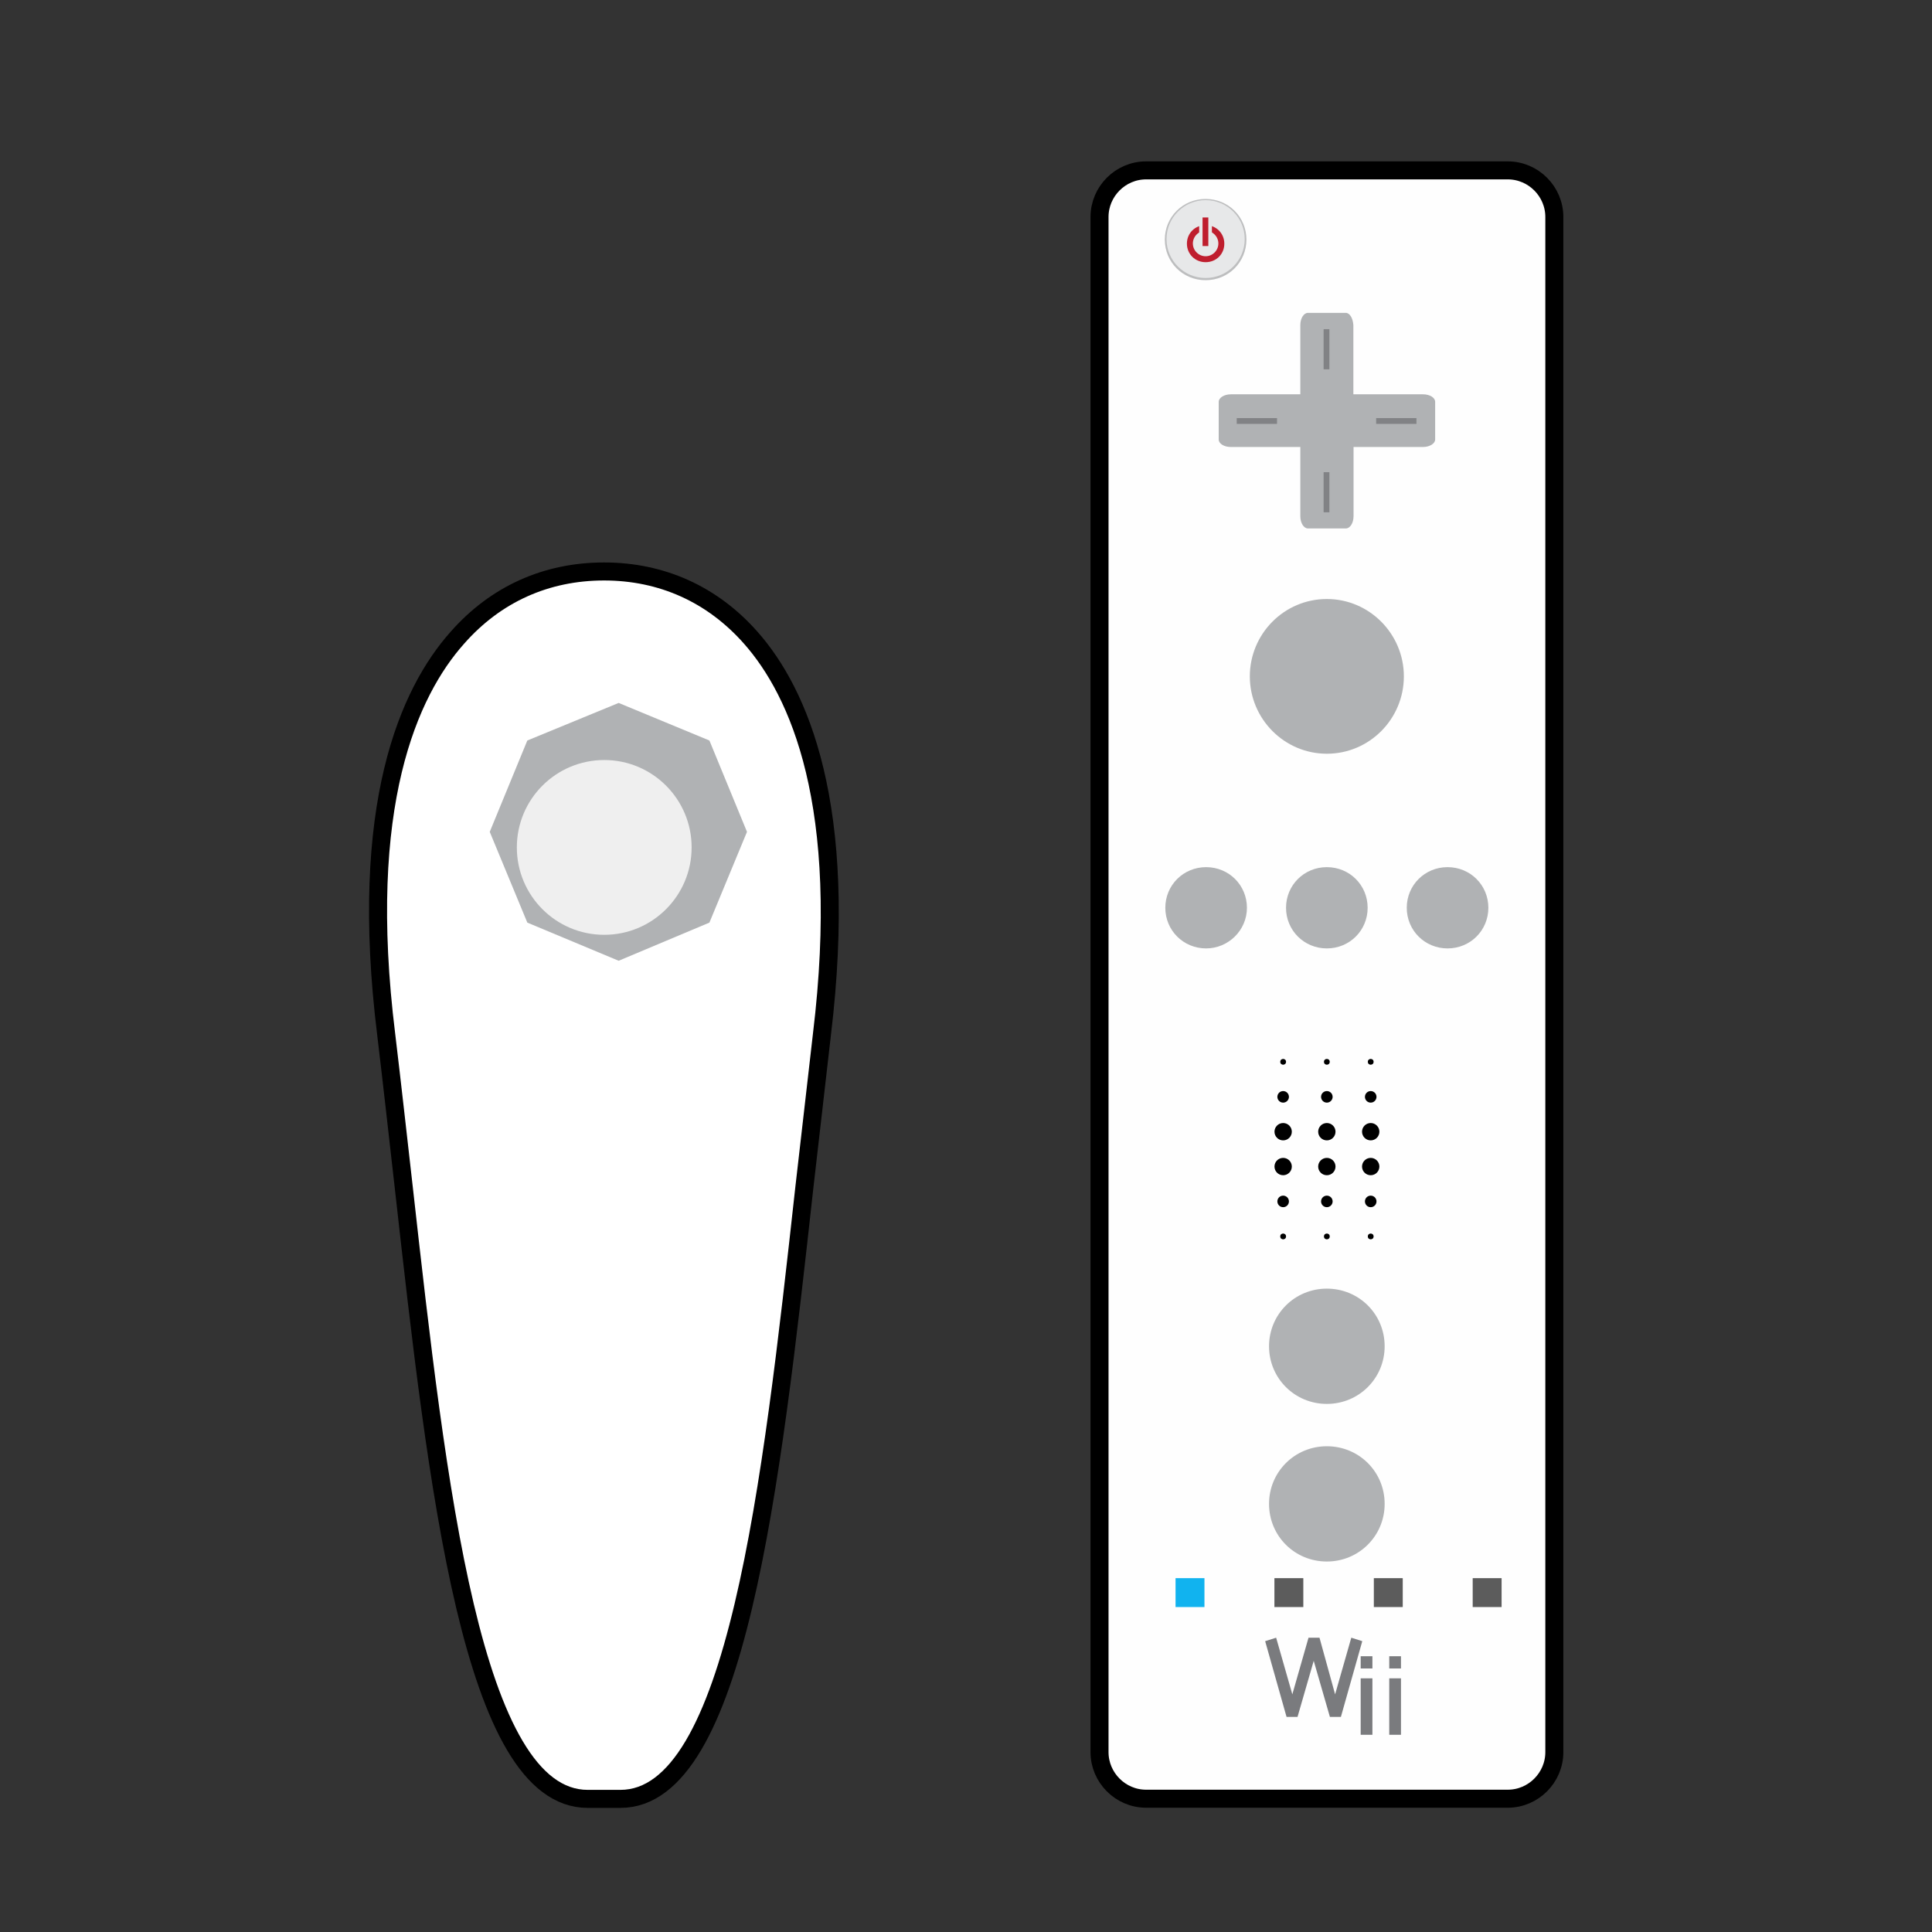 <?xml version="1.0" encoding="UTF-8" standalone="no"?>
<!-- Created with Inkscape (http://www.inkscape.org/) -->

<svg
   xmlns:dc="http://purl.org/dc/elements/1.1/"
   xmlns:cc="http://creativecommons.org/ns#"
   xmlns:rdf="http://www.w3.org/1999/02/22-rdf-syntax-ns#"
   xmlns:svg="http://www.w3.org/2000/svg"
   xmlns="http://www.w3.org/2000/svg"
   xmlns:sodipodi="http://sodipodi.sourceforge.net/DTD/sodipodi-0.dtd"
   xmlns:inkscape="http://www.inkscape.org/namespaces/inkscape"
   width="42"
   height="42"
   viewBox="0 0 11.113 11.113"
   version="1.1"
   id="svg4925"
   inkscape:version="0.92.5 (2060ec1f9f, 2020-04-08)"
   sodipodi:docname="wii_remote_nunchuck_nintendo.svg">
  <rect x="0" y="0" width="11.113" height="11.113" fill="#333333" stroke="none"/>
  <defs
     id="defs4919" />
  <sodipodi:namedview
     id="base"
     pagecolor="#ffffff"
     bordercolor="#666666"
     borderopacity="1.0"
     inkscape:pageopacity="0.0"
     inkscape:pageshadow="2"
     inkscape:zoom="32"
     inkscape:cx="3.7670704"
     inkscape:cy="20.243876"
     inkscape:document-units="mm"
     inkscape:current-layer="layer1"
     showgrid="false"
     units="px"
     inkscape:window-width="3840"
     inkscape:window-height="2065"
     inkscape:window-x="0"
     inkscape:window-y="0"
     inkscape:window-maximized="1"
     inkscape:snap-bbox="true" />
  <g
     inkscape:label="Layer 1"
     inkscape:groupmode="layer"
     id="layer1"
     transform="translate(0,-285.887)">
    <g
       id="g5629"
       transform="matrix(0.978,0,0,0.978,0.124,6.493)">
      <path
         id="path188"
         d="m 3.33,296.259 c -0.681,0 -0.884,-1.829 -1.082,-3.596 -0.034,-0.298 -0.068,-0.606 -0.103,-0.897 -0.168,-1.353 0.134,-2.017 0.418,-2.336 0.226,-0.257 0.524,-0.39 0.863,-0.39 0.339,0 0.637,0.134 0.863,0.39 0.281,0.318 0.582,0.983 0.418,2.336 -0.034,0.291 -0.068,0.599 -0.103,0.897 -0.195,1.767 -0.401,3.596 -1.082,3.596 z"
         inkscape:connector-curvature="0"
         style="fill:#ffffff;fill-opacity:1;stroke:#000000;stroke-width:0.106;stroke-miterlimit:4;stroke-dasharray:none;stroke-opacity:1" />
      <polygon
         transform="matrix(0.034,0,0,0.034,15.15,277.852)"
         id="polygon192"
         points="-326.6,358.3 -320.1,374.1 -326.6,389.8 -342.3,396.4 -358.1,389.8 -364.6,374.1 -358.1,358.3 -342.3,351.8 "
         style="fill:#b0b2b4;fill-opacity:1" />
      <circle
         style="fill:#efefef;fill-opacity:1;stroke-width:0.034"
         cx="3.427"
         cy="290.663"
         r="0.514"
         id="circle198" />
    </g>
    <g
       id="g5624"
       transform="matrix(0.978,0,0,0.978,0.124,6.493)">
      <path
         inkscape:connector-curvature="0"
         id="path6"
         d="m 6.614,286.681 c -0.151,0 -0.274,0.124 -0.274,0.274 v 9.029 c 0,0.15 0.123,0.274 0.274,0.274 h 2.127 c 0.151,0 0.274,-0.124 0.274,-0.274 v -9.029 c 0,-0.15 -0.123,-0.274 -0.274,-0.274 z"
         style="fill:#fefefe;fill-opacity:1;stroke:#000000;stroke-width:0.106;stroke-miterlimit:4;stroke-dasharray:none;stroke-opacity:1" />
      <g
         transform="matrix(0.034,0,0,0.034,15.396,277.784)"
         id="g16">
        <polyline
           style="fill:#5c5c5c"
           id="polyline8"
           points="-231.1,505.2 -236.1,505.2 -236.1,510.2 -231.1,510.2 -231.1,505.2    " />
        <polyline
           style="fill:#5c5c5c"
           id="polyline10"
           points="-196.8,505.2 -201.8,505.2 -201.8,510.2 -196.8,510.2 -196.8,505.2    " />
        <polyline
           style="fill:#5c5c5c"
           id="polyline12"
           points="-213.9,505.2 -218.9,505.2 -218.9,510.2 -213.9,510.2 -213.9,505.2    " />
        <polyline
           style="fill:#11b3ef"
           id="polyline14"
           points="-248.2,505.2 -253.2,505.2 -253.2,510.2 -248.2,510.2 -248.2,505.2    " />
      </g>
      <path
         style="fill:#b0b2b4;fill-opacity:1;stroke-width:0.034"
         inkscape:connector-curvature="0"
         id="path56"
         d="M 7.789,287.519 H 7.566 c -0.024,0 -0.045,0.031 -0.045,0.072 v 0.407 H 7.113 c -0.041,0 -0.072,0.021 -0.072,0.044 v 0.222 c 0,0.024 0.031,0.044 0.072,0.044 h 0.408 v 0.407 c 0,0.041 0.021,0.072 0.045,0.072 h 0.223 c 0.024,0 0.045,-0.031 0.045,-0.072 v -0.407 h 0.408 c 0.041,0 0.072,-0.021 0.072,-0.044 v -0.222 c 0,-0.024 -0.031,-0.044 -0.072,-0.044 H 7.833 v -0.407 c -0.003,-0.041 -0.021,-0.072 -0.045,-0.072" />
      <rect
         style="fill:#818285;stroke-width:0.034"
         id="rect58"
         height="0.034"
         width="0.237"
         y="288.138"
         x="7.147" />
      <rect
         style="fill:#818285;stroke-width:0.034"
         id="rect60"
         height="0.034"
         width="0.237"
         y="288.138"
         x="7.967" />
      <rect
         style="fill:#818285;stroke-width:0.034"
         id="rect62"
         height="0.236"
         width="0.034"
         y="287.615"
         x="7.658" />
      <rect
         style="fill:#818285;stroke-width:0.034"
         id="rect64"
         height="0.236"
         width="0.034"
         y="288.456"
         x="7.658" />
      <path
         style="fill:#bdbebf;stroke-width:0.034"
         inkscape:connector-curvature="0"
         id="path66"
         d="m 6.964,287.327 c -0.134,0 -0.24,-0.106 -0.24,-0.239 0,-0.133 0.106,-0.239 0.24,-0.239 0.134,0 0.24,0.106 0.24,0.239 0,0.133 -0.106,0.239 -0.24,0.239 z" />
      <ellipse
         ry="0.229"
         rx="0.23"
         style="fill:#e7e8e9;stroke-width:0.034"
         id="circle68"
         cy="287.085"
         cx="6.964" />
      <path
         style="fill:#bf1e2e;stroke-width:0.034"
         inkscape:connector-curvature="0"
         id="path70"
         d="m 6.964,287.221 c -0.062,0 -0.11,-0.048 -0.11,-0.109 0,-0.062 0.048,-0.109 0.11,-0.109 0.062,0 0.11,0.048 0.11,0.109 0,0.062 -0.048,0.109 -0.11,0.109 z m 0,-0.185 c -0.041,0 -0.075,0.034 -0.075,0.075 0,0.041 0.034,0.075 0.075,0.075 0.041,0 0.075,-0.034 0.075,-0.075 0,-0.041 -0.034,-0.075 -0.075,-0.075 z" />
      <rect
         style="fill:#e7e8e9;stroke-width:0.034"
         id="rect72"
         height="0.202"
         width="0.075"
         y="286.944"
         x="6.926" />
      <rect
         style="fill:#bf1e2e;stroke-width:0.034"
         id="rect74"
         height="0.168"
         width="0.034"
         y="286.958"
         x="6.946" />
      <path
         style="fill:#b0b2b4;fill-opacity:1;stroke-width:0.034"
         inkscape:connector-curvature="0"
         id="path76"
         d="m 7.677,290.112 c -0.25,0 -0.453,-0.205 -0.453,-0.455 0,-0.25 0.202,-0.455 0.453,-0.455 0.25,0 0.453,0.205 0.453,0.455 0,0.25 -0.202,0.455 -0.453,0.455 z" />
      <path
         style="fill:#b0b2b4;fill-opacity:1;stroke-width:0.034"
         inkscape:connector-curvature="0"
         id="path84"
         d="m 7.677,291.257 c -0.134,0 -0.24,-0.106 -0.24,-0.239 0,-0.133 0.106,-0.239 0.24,-0.239 0.134,0 0.24,0.106 0.24,0.239 0,0.133 -0.106,0.239 -0.24,0.239" />
      <path
         style="fill:#b0b2b4;fill-opacity:1;stroke-width:0.034"
         inkscape:connector-curvature="0"
         id="path92"
         d="m 6.967,291.257 c -0.134,0 -0.24,-0.106 -0.24,-0.239 0,-0.133 0.106,-0.239 0.24,-0.239 0.134,0 0.24,0.106 0.24,0.239 0,0.133 -0.11,0.239 -0.24,0.239 z" />
      <path
         style="fill:#b0b2b4;fill-opacity:1;stroke-width:0.034"
         inkscape:connector-curvature="0"
         id="path100"
         d="m 8.387,291.257 c -0.134,0 -0.24,-0.106 -0.24,-0.239 0,-0.133 0.106,-0.239 0.24,-0.239 0.134,0 0.24,0.106 0.24,0.239 0,0.133 -0.106,0.239 -0.24,0.239 z" />
      <path
         style="fill:#b0b2b4;fill-opacity:1;stroke-width:0.034"
         inkscape:connector-curvature="0"
         id="path112"
         d="m 7.677,293.936 c -0.189,0 -0.34,-0.151 -0.34,-0.339 0,-0.188 0.151,-0.339 0.34,-0.339 0.189,0 0.34,0.15 0.34,0.339 0,0.188 -0.151,0.339 -0.34,0.339 z" />
      <path
         style="fill:#b0b2b4;fill-opacity:1;stroke-width:0.034"
         inkscape:connector-curvature="0"
         id="path120"
         d="m 7.677,294.863 c -0.189,0 -0.34,-0.15 -0.34,-0.339 0,-0.188 0.151,-0.339 0.34,-0.339 0.189,0 0.34,0.15 0.34,0.339 0,0.188 -0.151,0.339 -0.34,0.339 z" />
      <rect
         style="fill:#7a7b7e;fill-opacity:1;stroke-width:0.034"
         id="rect126"
         height="0.332"
         width="0.069"
         y="295.55"
         x="8.044" />
      <rect
         style="fill:#7a7b7e;fill-opacity:1;stroke-width:0.034"
         id="rect128"
         height="0.072"
         width="0.069"
         y="295.42"
         x="8.044" />
      <rect
         style="fill:#7a7b7e;fill-opacity:1;stroke-width:0.034"
         id="rect130"
         height="0.332"
         width="0.069"
         y="295.55"
         x="7.876" />
      <rect
         style="fill:#7a7b7e;fill-opacity:1;stroke-width:0.034"
         id="rect132"
         height="0.072"
         width="0.069"
         y="295.42"
         x="7.876" />
      <polygon
         transform="matrix(0.034,0,0,0.034,15.328,277.784)"
         style="fill:#7a7b7e;fill-opacity:1"
         id="polygon134"
         points="-227.3,519.5 -230.1,529.2 -232,529.2 -235.7,516.1 -233.8,515.5 -231,525.3 -228.2,515.5 -226.3,515.5 -223.6,525.3 -220.8,515.5 -218.9,516.1 -222.6,529.2 -224.5,529.2 " />
      <rect
         y="287.396"
         x="6.115"
         height="1.573"
         width="2.69"
         id="rect5214"
         style="opacity:1;vector-effect:none;fill:none;fill-opacity:1;stroke:none;stroke-width:0.109;stroke-linecap:round;stroke-linejoin:round;stroke-miterlimit:4;stroke-dasharray:none;stroke-dashoffset:0;stroke-opacity:1;paint-order:normal" />
      <ellipse
         ry="0.051"
         rx="0.051"
         style="stroke-width:0.034"
         id="circle18-5"
         cy="292.54"
         cx="7.935" />
      <ellipse
         ry="0.051"
         rx="0.051"
         style="stroke-width:0.034"
         id="circle20-6"
         cy="292.54"
         cx="7.677" />
      <ellipse
         ry="0.051"
         rx="0.051"
         style="stroke-width:0.034"
         id="circle22-6"
         cy="292.54"
         cx="7.42" />
      <ellipse
         ry="0.051"
         rx="0.051"
         style="stroke-width:0.034"
         id="circle24-4"
         cy="292.335"
         cx="7.935" />
      <ellipse
         ry="0.051"
         rx="0.051"
         style="stroke-width:0.034"
         id="circle26-0"
         cy="292.335"
         cx="7.677" />
      <ellipse
         ry="0.051"
         rx="0.051"
         style="stroke-width:0.034"
         id="circle28-0"
         cy="292.335"
         cx="7.42" />
      <ellipse
         ry="0.034"
         rx="0.034"
         style="stroke-width:0.034"
         id="circle30-4"
         cy="292.13"
         cx="7.935" />
      <ellipse
         ry="0.034"
         rx="0.034"
         style="stroke-width:0.034"
         id="circle32-6"
         cy="292.13"
         cx="7.677" />
      <ellipse
         ry="0.034"
         rx="0.034"
         style="stroke-width:0.034"
         id="circle34-2"
         cy="292.13"
         cx="7.42" />
      <ellipse
         ry="0.017"
         rx="0.017"
         style="stroke-width:0.034"
         id="circle36-6"
         cy="291.924"
         cx="7.935" />
      <ellipse
         ry="0.017"
         rx="0.017"
         style="stroke-width:0.034"
         id="circle38-7"
         cy="291.924"
         cx="7.677" />
      <ellipse
         ry="0.017"
         rx="0.017"
         style="stroke-width:0.034"
         id="circle40-5"
         cy="291.924"
         cx="7.42" />
      <ellipse
         ry="0.017"
         rx="0.017"
         style="stroke-width:0.034"
         id="circle42-6"
         cy="292.951"
         cx="7.935" />
      <ellipse
         ry="0.017"
         rx="0.017"
         style="stroke-width:0.034"
         id="circle44-9"
         cy="292.951"
         cx="7.677" />
      <ellipse
         ry="0.017"
         rx="0.017"
         style="stroke-width:0.034"
         id="circle46-8"
         cy="292.951"
         cx="7.42" />
      <ellipse
         ry="0.034"
         rx="0.034"
         style="stroke-width:0.034"
         id="circle48-7"
         cy="292.745"
         cx="7.935" />
      <ellipse
         ry="0.034"
         rx="0.034"
         style="stroke-width:0.034"
         id="circle50-2"
         cy="292.745"
         cx="7.677" />
      <ellipse
         ry="0.034"
         rx="0.034"
         style="stroke-width:0.034"
         id="circle52-8"
         cy="292.745"
         cx="7.42" />
    </g>
  </g>
</svg>
